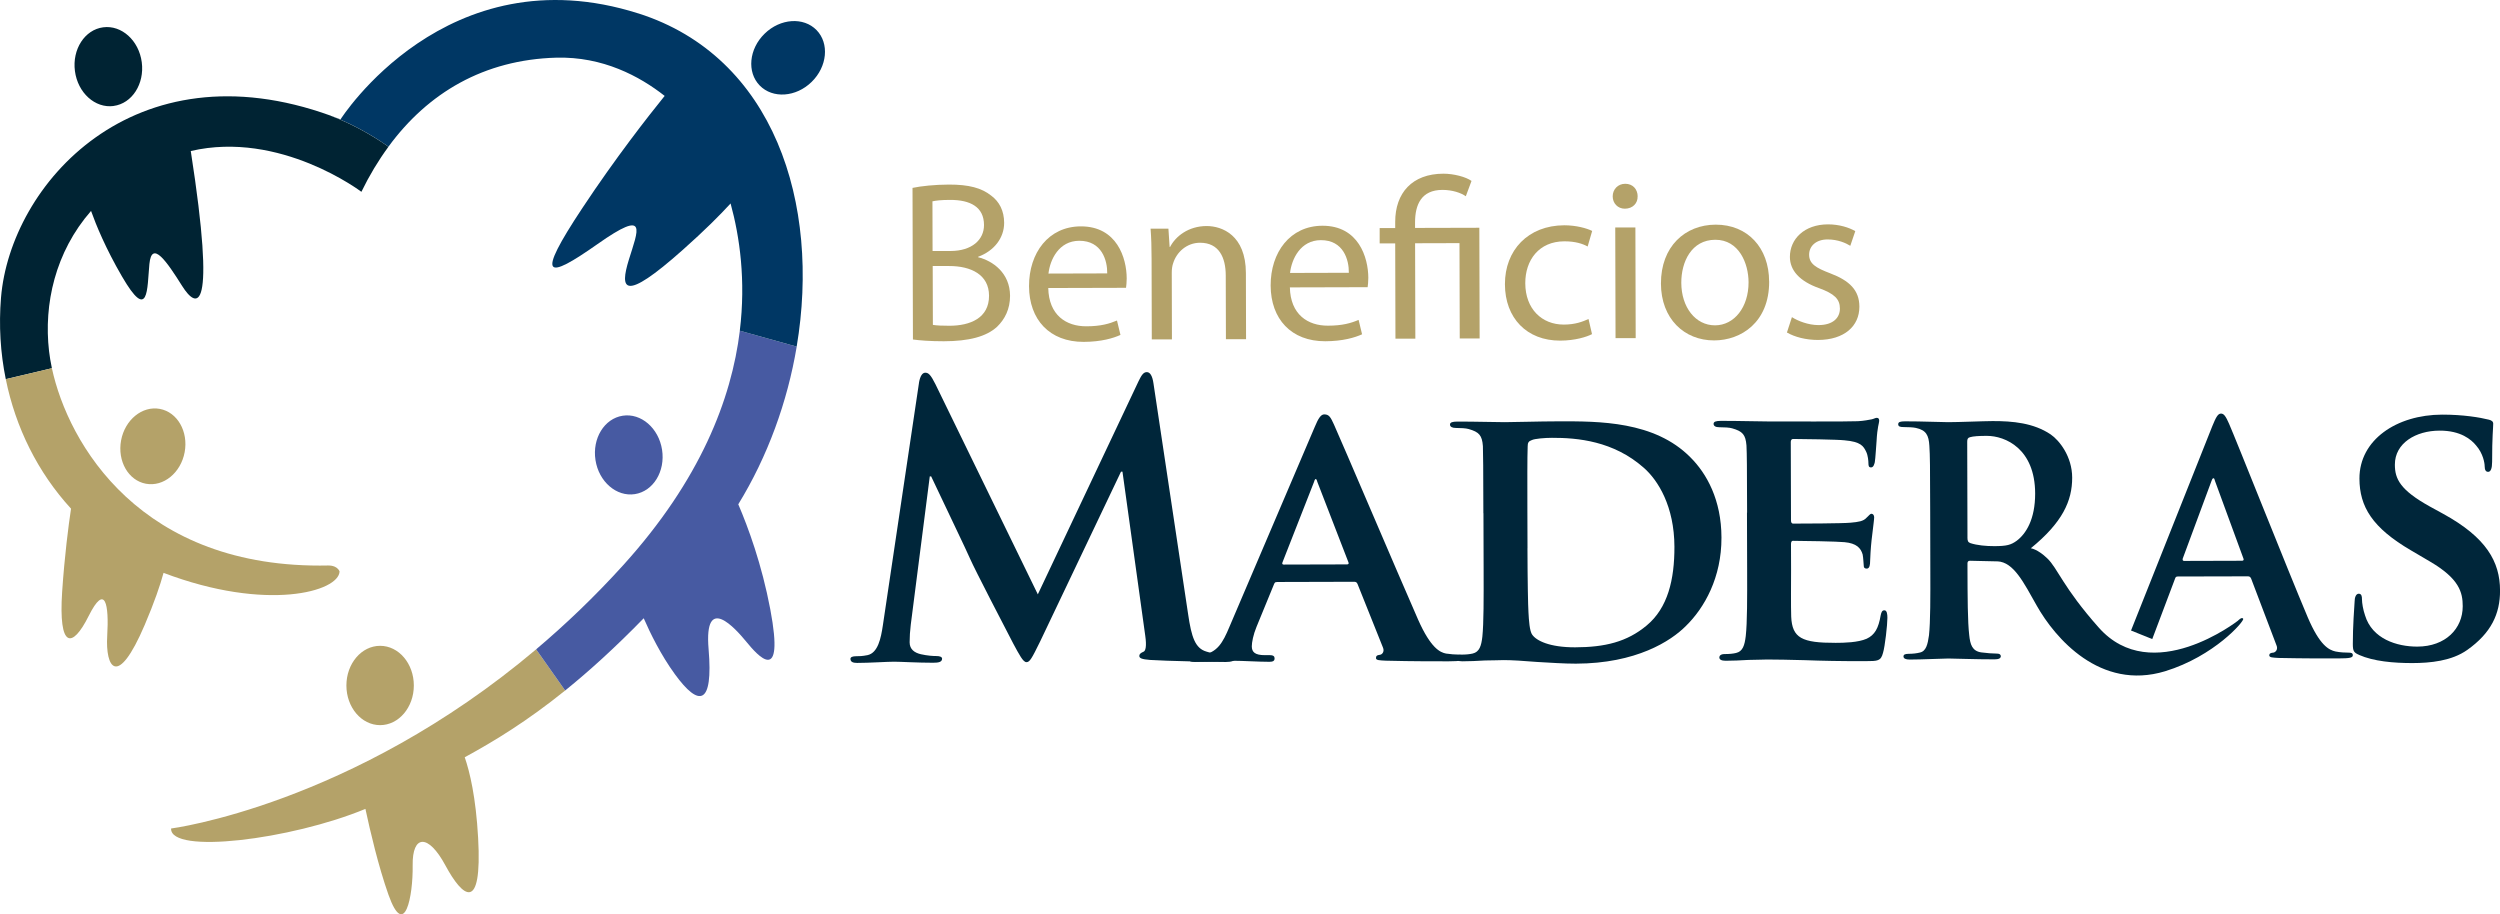 <?xml version="1.0" encoding="UTF-8"?>
<svg id="Capa_1" data-name="Capa 1" xmlns="http://www.w3.org/2000/svg" viewBox="0 0 596.92 218.31">
  <defs>
    <style>
      .cls-1 {
        fill: #475aa2;
      }

      .cls-1, .cls-2, .cls-3, .cls-4, .cls-5 {
        stroke-width: 0px;
      }

      .cls-2 {
        fill: #b4a269;
      }

      .cls-3 {
        fill: #00263a;
      }

      .cls-4 {
        fill: #003764;
      }

      .cls-5 {
        fill: #002333;
      }
    </style>
  </defs>
  <g>
    <path class="cls-3" d="M219.43,91.32c.28-1.52.79-2.33,1.5-2.33.73,0,1.27.43,2.42,2.74l24.45,50.18,24.06-50.91c.7-1.44,1.16-2.14,1.95-2.15s1.35.87,1.61,2.74l8.26,55.02c.81,5.59,1.71,8.19,4.38,8.97,2.58.8,4.37.88,5.53.88.8,0,1.42.08,1.42.62,0,.71-1.06.98-2.32.98-2.21,0-14.5-.23-18.08-.49-2.04-.16-2.58-.43-2.58-.97,0-.44.35-.71.98-.98.53-.17.8-1.33.44-3.83l-5.44-39.17h-.35s-19.29,40.5-19.29,40.5c-2.05,4.18-2.5,4.97-3.29,4.98s-1.7-1.76-3.15-4.44c-2.13-4.09-9.19-17.69-10.28-20.2-.79-1.87-6.19-13.06-9.32-19.72h-.33s-4.54,35.43-4.54,35.43c-.18,1.6-.27,2.77-.27,4.18,0,1.7,1.18,2.51,2.7,2.86,1.58.35,2.84.43,3.74.43.69,0,1.31.18,1.31.62,0,.79-.79.98-2.14.98-3.72,0-7.71-.25-9.33-.25-1.7,0-5.97.29-8.81.29-.89,0-1.6-.18-1.6-.97,0-.44.52-.63,1.41-.63.71,0,1.35,0,2.68-.26,2.48-.55,3.19-4.04,3.64-7.06l8.65-58.06Z"/>
    <path class="cls-3" d="M321.63,134.76c.35,0,.45-.19.35-.46l-7.43-19.21c-.07-.27-.2-.71-.37-.71-.26,0-.35.44-.44.71l-7.52,19.17c-.16.35,0,.54.27.54l15.12-.04ZM304.9,138.98c-.44,0-.52.08-.71.52l-4.17,10.16c-.78,1.87-1.13,3.74-1.13,4.66,0,1.33.71,2.12,3.12,2.11h1.16c.98,0,1.15.35,1.16.78,0,.62-.44.81-1.25.81-2.57,0-6.24-.25-8.73-.25-.78,0-4.97.28-9.04.29-1,0-1.47-.18-1.47-.81,0-.44.28-.79.92-.79.69,0,1.58-.09,2.31-.09,3.55-.55,4.88-2.86,6.48-6.71l20.35-47.68c.88-2.14,1.5-3.04,2.29-3.04,1.18,0,1.53.72,2.31,2.41,1.9,4.19,15.06,35.13,20.1,46.61,3.03,6.83,5.27,7.82,6.67,8.09,1.16.16,2.07.24,2.95.24.71,0,1.06.27,1.06.79,0,.62-.43.81-3.38.82-2.77,0-8.45.02-15.03-.15-1.45-.08-2.33-.08-2.33-.62,0-.44.17-.71.96-.79.56-.08,1.09-.79.72-1.69l-6.09-15.22c-.19-.44-.45-.52-.82-.52l-18.43.05Z"/>
    <path class="cls-3" d="M364.71,130.89c.02,8.02.14,13.8.24,15.32.1,1.87.27,4.53.9,5.34.98,1.41,4.1,3.02,10.23,3.01,7.11-.02,12.39-1.28,17.1-5.22,5.05-4.19,6.64-10.97,6.62-18.79-.03-9.62-3.87-15.85-7.34-18.88-7.23-6.38-15.79-7.15-21.91-7.13-1.62,0-4.18.2-4.82.55-.73.25-.98.61-.97,1.5-.1,2.6-.08,8.79-.07,14.78l.03,9.52ZM354.18,122.56c-.03-11.5-.04-13.64-.11-16.03-.19-2.58-.9-3.38-3.4-4.09-.62-.19-1.95-.26-3.11-.26-.8,0-1.35-.27-1.35-.81s.63-.71,1.78-.71c4.11-.01,9.08.14,11.32.14,2.41,0,8-.19,12.73-.2,9.79-.03,22.98-.06,31.54,8.56,3.94,3.9,7.43,10.21,7.45,19.19.03,9.54-4.05,16.77-8.5,21.12-3.56,3.58-11.81,8.95-26.26,8.99-2.83,0-6.22-.23-9.31-.41-3.14-.26-5.99-.44-7.94-.44-.88,0-2.58.09-4.45.09-1.87.11-3.81.2-5.43.2-.99,0-1.51-.27-1.51-.81,0-.33.27-.79,1.25-.79,1.16,0,2.04-.09,2.76-.26,1.6-.38,2.05-1.82,2.3-4.04.33-3.2.32-9.15.3-16.09l-.04-13.37Z"/>
    <path class="cls-3" d="M417.15,122.39c-.03-11.5-.04-13.64-.15-16.03-.21-2.58-.92-3.38-3.42-4.09-.6-.19-1.93-.26-3.1-.26-.8,0-1.33-.27-1.33-.81s.6-.71,1.77-.71c4.09-.01,9.08.14,11.33.14,2.47,0,19.85.05,21.35-.06,1.43-.07,2.68-.34,3.3-.45.44-.08.87-.36,1.23-.36.46,0,.56.35.56.73,0,.52-.45,1.41-.63,4.89-.08.81-.26,4.1-.42,4.99-.1.35-.27,1.23-.89,1.23-.54,0-.62-.33-.63-.98,0-.54-.11-1.87-.53-2.74-.65-1.35-1.26-2.41-5.18-2.75-1.34-.18-10.68-.33-12.29-.32-.33,0-.54.27-.54.71l.05,18.71c0,.44.1.79.54.79,1.77,0,11.93-.03,13.71-.22,1.86-.17,3.02-.34,3.75-1.15.6-.52.86-.98,1.22-.98s.63.35.64.81-.17,1.68-.62,5.51c-.18,1.52-.35,4.53-.35,5.07,0,.62-.07,1.71-.8,1.71-.52,0-.71-.27-.71-.62-.09-.81-.09-1.79-.27-2.76-.45-1.52-1.44-2.68-4.36-2.94-1.44-.16-10.35-.33-12.29-.32-.36,0-.46.36-.46.81l.02,6.05c0,2.6-.06,9,.03,11.23.22,5.15,2.59,6.29,10.62,6.27,2.04,0,5.34-.08,7.4-.98,1.93-.9,2.83-2.5,3.35-5.62.17-.79.37-1.17.88-1.17.63,0,.72.98.72,1.79,0,1.68-.58,6.86-1.05,8.38-.52,1.96-1.23,1.96-4.17,1.97-5.88.02-10.59-.08-14.44-.23-3.83-.09-6.76-.17-9.06-.16-.89,0-2.6.09-4.46.1-1.87.11-3.82.2-5.44.2-.98,0-1.51-.27-1.51-.81,0-.33.28-.79,1.25-.79,1.15,0,2.04-.09,2.74-.26,1.62-.38,2.05-1.82,2.32-4.04.36-3.2.35-9.15.33-16.09l-.04-13.37Z"/>
    <path class="cls-3" d="M563.29,156.37c-1.25-.54-1.51-.87-1.51-2.59-.01-4.08.34-8.79.42-10.04,0-1.16.35-1.97.99-1.98.71,0,.77.72.77,1.27,0,.98.28,2.58.74,3.91,1.7,5.61,7.59,7.46,12.49,7.45,6.75-.02,10.84-4.31,10.83-9.65,0-3.3-.83-6.57-7.78-10.64l-4.54-2.67c-9.29-5.42-12.32-10.46-12.34-17.16-.02-9.25,8.87-15.24,19.73-15.27,5.06-.01,9.09.68,11.15,1.2.7.16,1.06.46,1.06.97,0,1.02-.27,3.14-.26,9.08,0,1.6-.33,2.41-.95,2.41-.55,0-.82-.43-.83-1.33,0-.73-.35-3.03-2.04-4.96-1.17-1.43-3.67-3.57-8.74-3.55-5.62.01-10.68,2.96-10.66,8.13,0,3.39,1.25,6.04,8.3,9.96l3.21,1.76c10.35,5.67,13.58,11.46,13.6,18.32.01,5.59-2.11,10.13-7.81,14.18-3.75,2.67-8.9,3.14-13.09,3.15-4.53.01-9.34-.43-12.74-1.94"/>
    <path class="cls-3" d="M469.76,128.32c0,.83.15,1.14.67,1.35,1.6.54,3.85.74,5.74.73,3,0,3.99-.3,5.35-1.28,2.23-1.67,4.42-5.12,4.41-11.3-.03-10.68-7.11-13.76-11.56-13.75-1.9,0-3.23.09-4,.32-.52.13-.66.46-.66,1.06l.06,22.87ZM476.92,134.04l-6.55-.15c-.37,0-.6.17-.6.61v1.04c.02,7.03.04,12.95.42,16.13.23,2.16.67,3.82,2.95,4.11,1.12.16,2.78.28,3.69.28.58,0,.89.23.9.6,0,.54-.52.77-1.49.77-4.38.01-9.94-.2-11.04-.2-1.45,0-6.19.25-9.2.25-.97,0-1.51-.23-1.51-.76,0-.37.29-.6,1.2-.61,1.1,0,2.04-.13,2.7-.3,1.5-.3,1.89-1.96,2.19-4.12.35-3.18.34-9.11.32-16.05l-.03-13.24c-.03-11.45-.04-13.53-.2-15.96-.15-2.54-.77-3.74-3.23-4.27-.6-.14-1.89-.2-2.94-.2-.83,0-1.27-.14-1.27-.68s.51-.69,1.65-.69c3.97-.01,8.71.21,10.29.2,2.58,0,8.29-.25,10.6-.26,4.75-.01,9.78.43,13.87,3.19,2.08,1.43,5.12,5.27,5.13,10.32.01,5.55-2.31,10.69-9.88,16.86,0,0,1.62.18,3.92,2.4,2.53,2.4,3.71,6.85,12.3,16.53,12.72,14.37,33.23-1.63,33.23-1.63,0,0,.97-1.04,1.27-.46.29.56-6.9,8.91-18.65,12.52-15.52,4.72-26.32-7.98-30.64-15.64-3.11-5.5-5.5-10.42-9.4-10.6"/>
    <path class="cls-3" d="M535.33,133.89c.35,0,.45-.25.35-.48l-6.81-18.57c-.08-.29-.16-.66-.35-.66-.26,0-.38.38-.49.67l-6.87,18.54c-.06.29,0,.54.32.54l13.86-.04ZM508.82,150.55l19.4-48.78c.9-2.21,1.36-3.02,2.09-3.02.69,0,1.14.66,1.91,2.41,1.81,4.13,13.95,34.78,18.78,46.2,2.89,6.77,5.05,7.82,6.63,8.19,1.14.23,2.29.28,3.16.28.6,0,.99.1.99.6,0,.62-.67.77-3.48.78s-8.17.02-14.2-.11c-1.35-.08-2.27-.08-2.27-.62,0-.44.3-.6,1.06-.67.53-.15,1.06-.81.66-1.73l-6.05-15.93c-.17-.39-.4-.54-.77-.54l-16.75.04c-.4,0-.54.15-.68.6l-5.41,14.34"/>
  </g>
  <g>
    <path class="cls-2" d="M217.89,44.86c2.07-.44,5.35-.78,8.68-.79,4.75-.01,7.81.8,10.11,2.65,1.92,1.42,3.07,3.6,3.08,6.49,0,3.55-2.33,6.67-6.21,8.1v.11c3.5.86,7.6,3.75,7.62,9.21,0,3.17-1.24,5.58-3.09,7.38-2.56,2.36-6.71,3.46-12.72,3.47-3.28,0-5.79-.2-7.38-.42l-.1-36.22ZM222.68,59.93h4.31c5.03-.02,7.97-2.65,7.96-6.21-.01-4.32-3.29-6-8.1-5.99-2.19,0-3.44.17-4.21.34l.03,11.85ZM222.73,77.57c.93.16,2.29.21,3.99.21,4.92-.01,9.45-1.83,9.43-7.18-.01-5.03-4.33-7.09-9.52-7.08h-3.93s.04,14.05.04,14.05Z"/>
    <path class="cls-2" d="M250.29,68.76c.13,6.5,4.29,9.17,9.09,9.15,3.44,0,5.52-.62,7.32-1.38l.83,3.44c-1.69.77-4.58,1.65-8.79,1.66-8.14.02-13.02-5.32-13.04-13.29s4.66-14.27,12.36-14.29c8.63-.02,10.95,7.56,10.96,12.43,0,.98-.1,1.75-.16,2.24l-18.57.05ZM264.37,65.28c.05-3.06-1.28-7.81-6.68-7.79-4.86.01-6.98,4.5-7.35,7.83l14.04-.04Z"/>
    <path class="cls-2" d="M274.96,61.76c0-2.73-.07-4.97-.24-7.16h4.26s.29,4.36.29,4.36h.11c1.3-2.52,4.36-4.98,8.73-4.99,3.66,0,9.35,2.16,9.37,11.23l.04,15.79h-4.81s-.04-15.23-.04-15.23c-.01-4.26-1.6-7.81-6.14-7.8-3.17,0-5.62,2.25-6.43,4.93-.22.6-.32,1.42-.32,2.24l.04,15.9h-4.81s-.05-19.27-.05-19.27Z"/>
    <path class="cls-2" d="M307.98,68.61c.13,6.5,4.29,9.17,9.09,9.15,3.44,0,5.52-.61,7.32-1.38l.83,3.44c-1.69.77-4.58,1.65-8.79,1.66-8.14.02-13.01-5.32-13.04-13.29s4.66-14.27,12.36-14.29c8.63-.02,10.94,7.56,10.96,12.43,0,.98-.1,1.75-.16,2.24l-18.57.05ZM322.06,65.13c.05-3.06-1.28-7.81-6.68-7.79-4.86.01-6.98,4.5-7.36,7.83l14.04-.04Z"/>
    <path class="cls-2" d="M333.19,80.89l-.06-22.78h-3.71s0-3.65,0-3.65h3.71s0-1.43,0-1.43c-.02-6.99,4.07-11.54,11.5-11.56,2.46,0,5.36.75,6.72,1.73l-1.36,3.66c-1.15-.82-3.23-1.52-5.58-1.52-5.08.01-6.54,3.57-6.54,7.77v1.31s15.35-.04,15.35-.04l.07,26.44h-4.75s-.06-22.77-.06-22.77l-10.6.03.06,22.78h-4.75Z"/>
    <path class="cls-2" d="M380.12,79.78c-1.26.66-4.04,1.54-7.59,1.55-7.97.02-13.18-5.37-13.2-13.46-.02-8.14,5.53-14.05,14.16-14.08,2.84,0,5.36.7,6.67,1.35l-1.08,3.72c-1.15-.65-2.95-1.25-5.58-1.24-6.06.02-9.33,4.5-9.31,10.02.02,6.12,3.96,9.88,9.21,9.86,2.73,0,4.53-.72,5.89-1.33l.83,3.6Z"/>
    <path class="cls-2" d="M391.01,46.87c.06,1.64-1.14,2.95-3.05,2.96-1.69,0-2.9-1.3-2.9-2.94,0-1.69,1.25-3.01,3-3.01,1.8,0,2.95,1.3,2.96,3ZM385.74,80.75l-.07-26.44h4.81s.07,26.43.07,26.43h-4.81Z"/>
    <path class="cls-2" d="M422.42,67.21c.03,9.78-6.74,14.06-13.13,14.07-7.16.02-12.69-5.21-12.71-13.57-.02-8.85,5.75-14.05,13.07-14.07,7.59-.02,12.74,5.48,12.76,13.57ZM401.44,67.54c.02,5.79,3.36,10.15,8.06,10.14,4.59-.01,8.02-4.34,8-10.29-.01-4.48-2.27-10.15-7.95-10.14-5.68.02-8.13,5.27-8.11,10.29Z"/>
    <path class="cls-2" d="M427.85,75.72c1.42.92,3.94,1.9,6.34,1.9,3.5,0,5.13-1.76,5.12-3.95,0-2.29-1.38-3.55-4.93-4.85-4.76-1.68-7-4.3-7.01-7.47-.01-4.26,3.42-7.77,9.1-7.78,2.68,0,5.03.75,6.51,1.62l-1.19,3.5c-1.04-.65-2.95-1.52-5.41-1.52-2.84,0-4.42,1.65-4.42,3.62,0,2.19,1.59,3.16,5.04,4.47,4.59,1.74,6.95,4.02,6.96,7.96.01,4.64-3.59,7.93-9.87,7.95-2.9,0-5.57-.7-7.43-1.78l1.19-3.66Z"/>
  </g>
  <g id="logo">
    <g id="figure_5" data-name="figure 5">
      <path class="cls-2" d="M110.96,180.81c7.19-3.91,15-8.7,23.98-15.94l-6.93-9.83c-44.12,37.26-87.16,42.78-87.16,42.78-.25,6.22,28.51,2.72,46.4-4.68,1.14,5.33,3.1,13.7,5.5,20.49,3.86,10.87,5.89.34,5.78-7.01-.11-7.37,3.73-7.59,7.81,0,4.08,7.58,8.84,11.66,7.82-6.58-.54-9.67-1.98-15.7-3.2-19.24ZM90.76,173.14c4.44,0,8.05-4.24,8.05-9.47s-3.6-9.47-8.05-9.47-8.05,4.24-8.05,9.47,3.6,9.47,8.05,9.47Z"/>
    </g>
    <g id="figure_4" data-name="figure 4">
      <path class="cls-1" d="M176.27,120.42c7.01-11.41,11.75-24.46,13.96-37.66l-13.58-3.79c-1.99,16.3-9.41,35.61-27.84,55.97-6.85,7.56-13.85,14.23-20.8,20.1l6.93,9.83c5.73-4.63,11.93-10.24,18.76-17.25,1.55,3.56,4.1,8.77,7.45,13.37,5.78,7.93,9.17,7.47,8.04-6-1.13-13.48,6.45-4.88,9.06-1.7,2.61,3.17,9.17,10.76,5.67-7.81-2.03-10.75-5.27-19.54-7.64-25.06ZM151.58,117.98c4.39-.68,7.3-5.42,6.5-10.59-.8-5.17-5.01-8.81-9.4-8.13-4.39.68-7.3,5.42-6.5,10.59.8,5.17,5.01,8.81,9.4,8.13Z"/>
    </g>
    <g id="figure_3" data-name="figure 3">
      <path class="cls-4" d="M152.43,3.21c-45.88-14.59-71.12,25.29-71.12,25.29-.77-.3-1.53-.59-2.29-.86,6.51,2.5,11.5,5.79,13.73,7.38,9.45-12.89,22.83-20.76,40.04-21.25,11.13-.31,19.95,4.44,25.91,9.13-3.94,4.87-11.71,14.78-19.64,26.76-11.33,17.1-8.61,17.21,3.62,8.61,12.23-8.61,9.63-3.28,7.47,3.74-2.16,7.02-1.47,10.42,12.91-2.38,5.21-4.63,8.84-8.27,11.38-11.05,2.18,7.95,3.67,18.35,2.2,30.39l13.58,3.79c5.74-34.13-5.38-69.24-37.8-79.56ZM194.97,7.19c-3.1-3.18-8.66-2.81-12.4.85-3.75,3.65-4.27,9.19-1.18,12.37,3.1,3.19,8.66,2.81,12.4-.85,3.74-3.65,4.27-9.19,1.18-12.37Z"/>
    </g>
    <g id="figure_2" data-name="figure 2">
      <path class="cls-5" d="M79.02,27.64C31.89,10.56,2.46,44.11.24,71.08c-.54,6.59-.15,13.14,1.14,19.45l11.01-2.61c-.31-1.45-.53-2.82-.68-4.09-1.29-11.18,1.45-23.65,10.03-33.47,1.2,3.37,3.48,8.93,7.37,15.62,6.45,11.11,6,2.95,6.56-2.93.57-5.89,4.19-.54,7.82,5.23,3.51,5.57,8.23,7.45,2.06-32.22,21.34-4.99,40.74,9.74,40.74,9.74,1.89-3.89,4.05-7.48,6.46-10.76-2.23-1.6-7.22-4.88-13.73-7.38ZM27.11,25.3c4.41-.58,7.42-5.26,6.74-10.44-.68-5.19-4.81-8.92-9.22-8.34-4.41.58-7.42,5.26-6.74,10.45.68,5.19,4.81,8.92,9.22,8.34Z"/>
    </g>
    <g id="figure_1" data-name="figure 1">
      <path class="cls-2" d="M78.44,135.02c-44.86.98-62.17-29.09-66.05-47.1l-11.01,2.61h0c2.34,11.55,7.65,22.28,15.58,30.92-.61,4.09-1.54,11.23-2.12,19.84-.9,13.59,2.38,13.71,6.34,5.77,3.97-7.92,4.87-2.72,4.42,4.77-.45,7.47,2.37,12.79,8.95-2.61,2.33-5.47,3.7-9.5,4.5-12.44,24.69,9.37,41.89,4.46,42.03-.35-.68-1.53-2.64-1.4-2.64-1.4ZM34.84,115.5c4.19.78,8.33-2.59,9.25-7.53.92-4.94-1.74-9.57-5.93-10.34-4.19-.78-8.33,2.59-9.25,7.53-.91,4.94,1.74,9.57,5.93,10.34Z"/>
    </g>
  </g>
</svg>